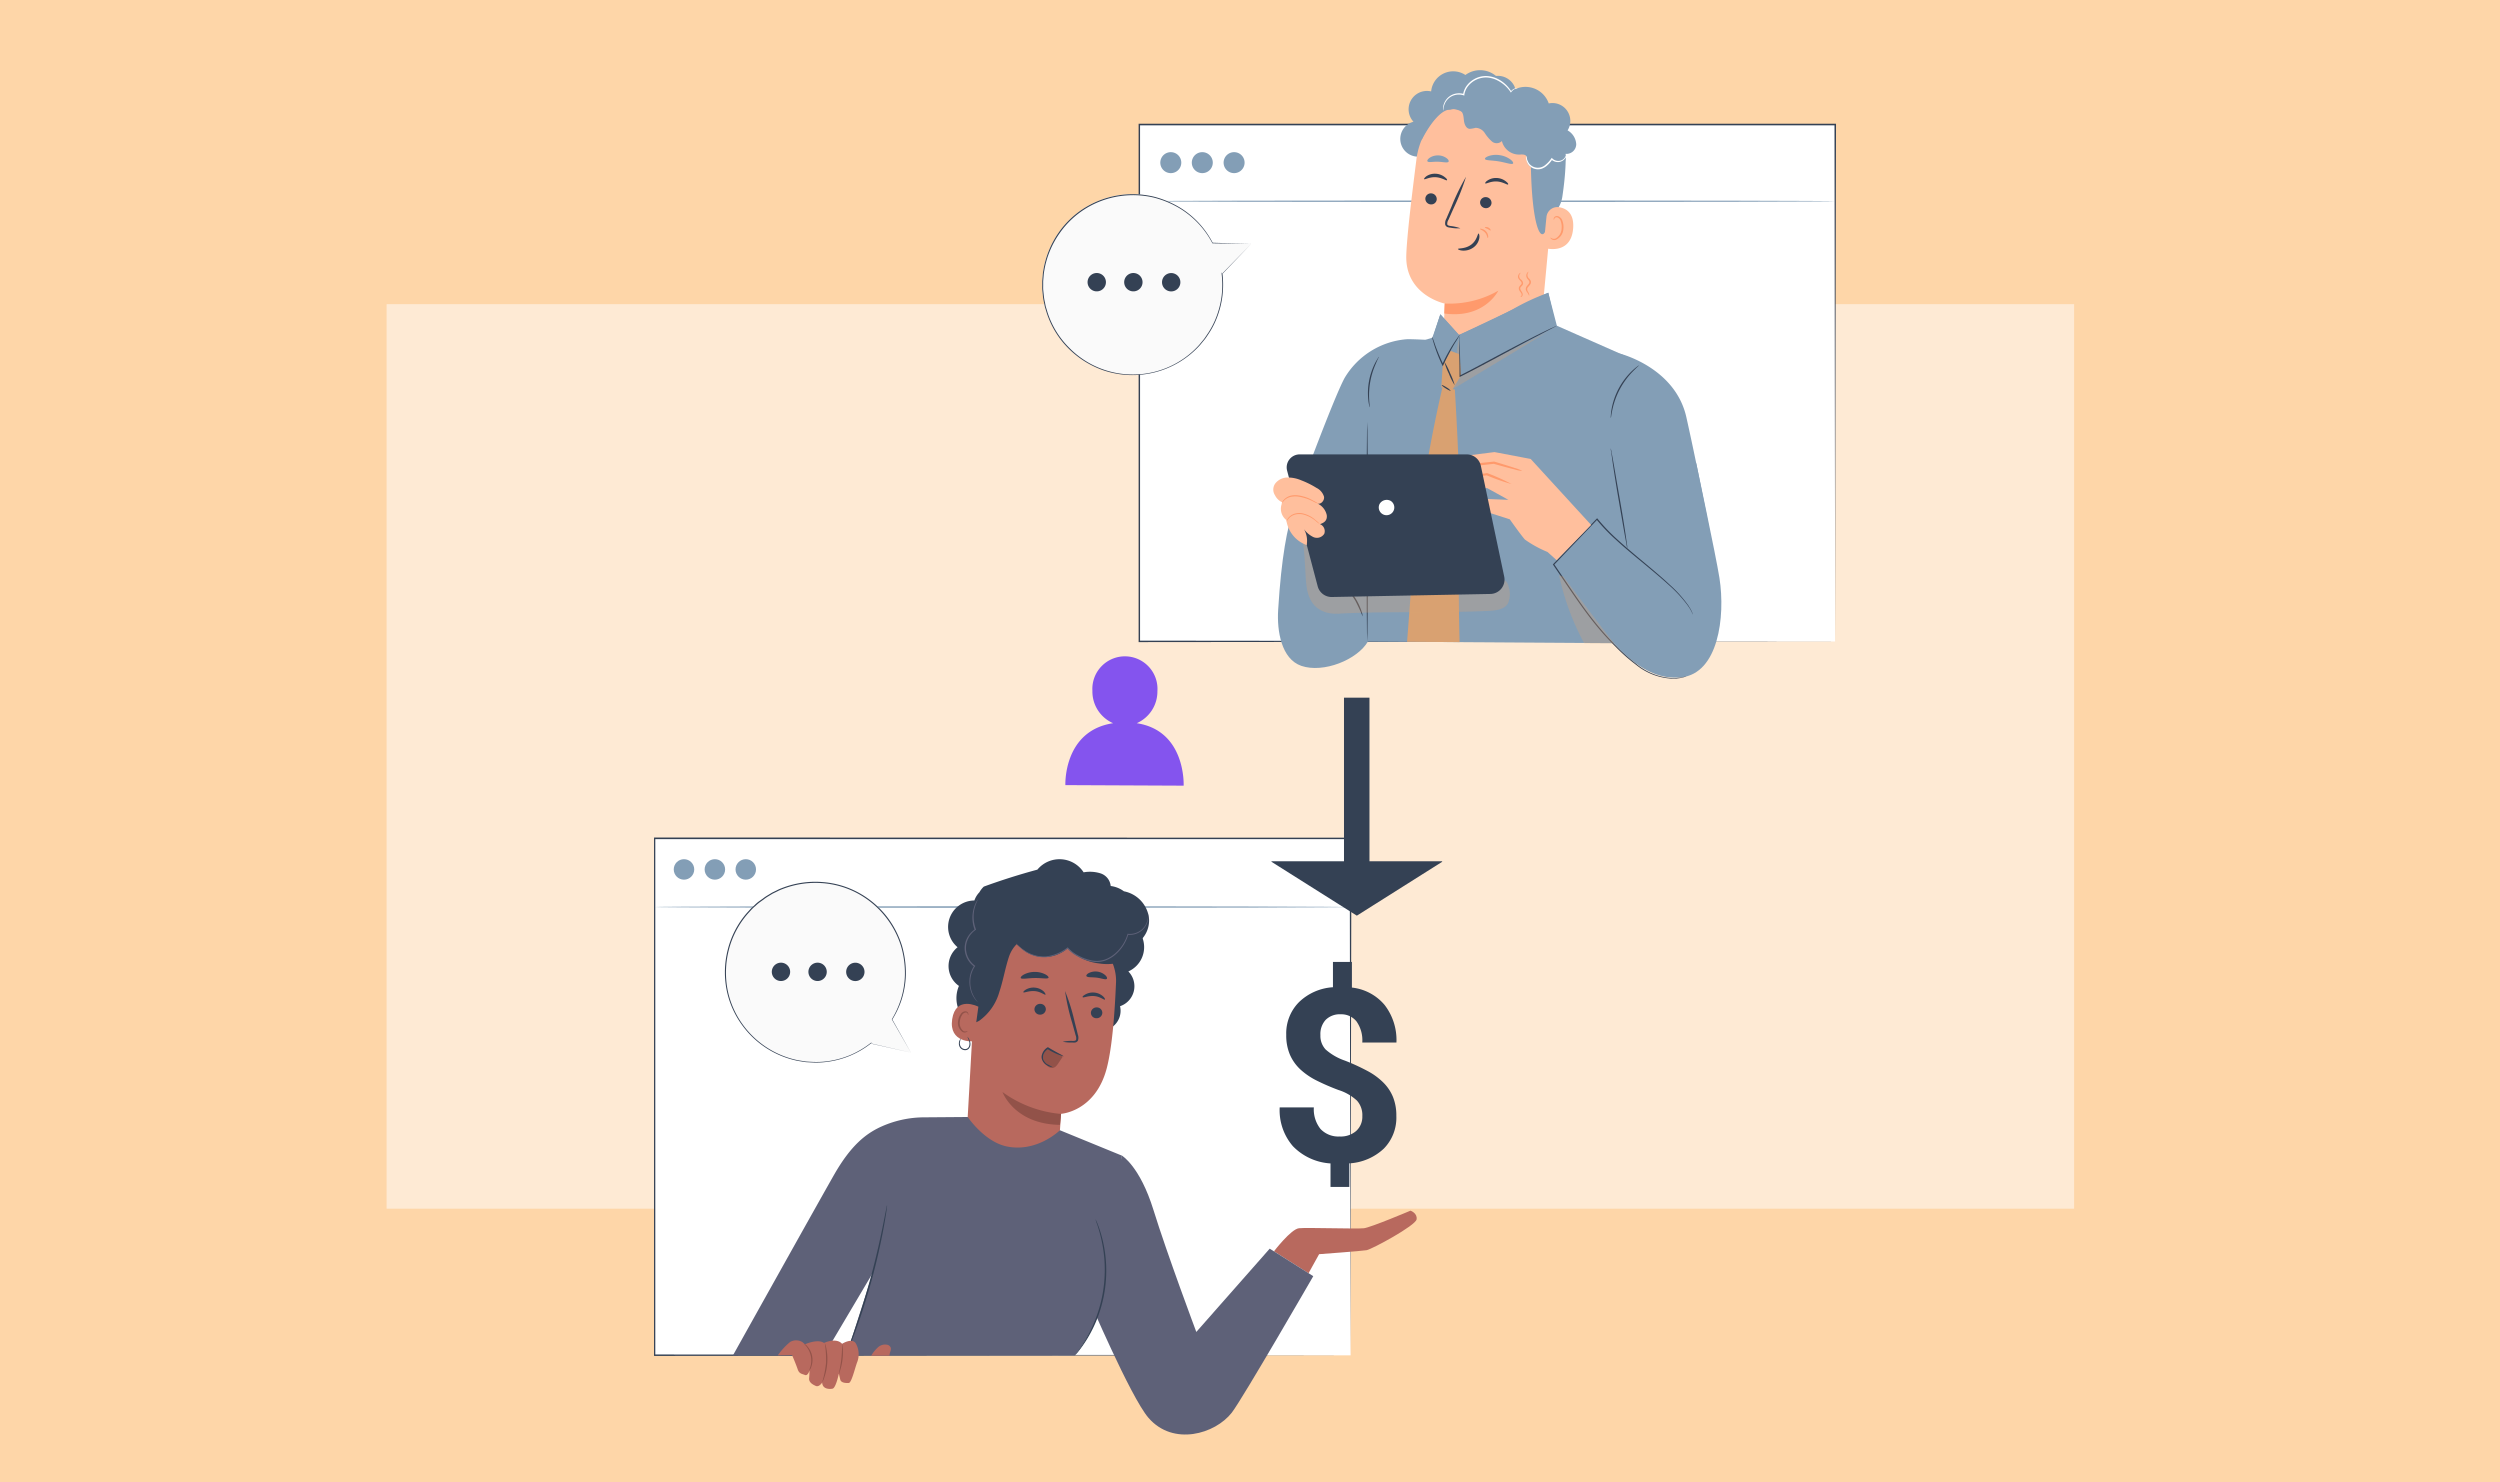 <svg xmlns="http://www.w3.org/2000/svg" width="420" height="249" viewBox="0 0 420 249">
  <g id="Grupo_1111511" data-name="Grupo 1111511" transform="translate(-895.051 -2380)">
    <rect id="Rectángulo_404662" data-name="Rectángulo 404662" width="420" height="249" transform="translate(895.051 2380)" fill="#fed6a8"/>
    <g id="Grupo_68433" data-name="Grupo 68433" transform="translate(-60 317.79)">
      <rect id="Rectángulo_31387" data-name="Rectángulo 31387" width="283.501" height="151.957" transform="translate(1020 2113.312)" fill="#feead4"/>
      <g id="Grupo_68432" data-name="Grupo 68432" transform="translate(1064.927 2074)">
        <g id="Grupo_62466" data-name="Grupo 62466" transform="translate(0)">
          <path id="Trazado_133378" data-name="Trazado 133378" d="M9976.488,2710.271a5.82,5.82,0,0,0,3.47-5.384,5.471,5.471,0,1,0-10.919-.052,5.8,5.8,0,0,0,3.479,5.436c-8.408,1.269-8.021,10.4-8.021,10.4l19.869.093S9984.791,2711.531,9976.488,2710.271Z" transform="translate(-9895.39 -2600.562)" fill="#8454ee"/>
          <g id="Grupo_62445" data-name="Grupo 62445" transform="translate(81.412)">
            <g id="Grupo_62433" data-name="Grupo 62433" transform="translate(0 8.994)">
              <g id="Grupo_62432" data-name="Grupo 62432">
                <rect id="Rectángulo_13834" data-name="Rectángulo 13834" width="116.921" height="86.833" transform="translate(0.077 0.154)" fill="#fff"/>
                <path id="Trazado_133379" data-name="Trazado 133379" d="M10105.468,2611.872c0-.9-.047-34.271-.113-86.833l.113.108H9988.556l.134-.134v86.833l-.122-.123,116.92.123-116.92.124h-.119v-87.09h117.162v.113C10105.468,2577.6,10105.468,2610.967,10105.468,2611.872Z" transform="translate(-9988.448 -2524.88)" fill="#344154"/>
              </g>
              <path id="Trazado_133380" data-name="Trazado 133380" d="M10105.8,2550.1c0,.072-26.122.134-58.332.134s-58.334-.062-58.334-.134,26.113-.134,58.334-.134S10105.8,2550.032,10105.8,2550.1Z" transform="translate(-9988.782 -2537.078)" fill="#839eb6"/>
              <path id="Trazado_133381" data-name="Trazado 133381" d="M9999.064,2535.943a1.762,1.762,0,1,1-1.763-1.762A1.762,1.762,0,0,1,9999.064,2535.943Z" transform="translate(-9991.896 -2529.402)" fill="#839eb6"/>
              <path id="Trazado_133382" data-name="Trazado 133382" d="M10009.365,2535.943a1.762,1.762,0,1,1-1.763-1.762A1.762,1.762,0,0,1,10009.365,2535.943Z" transform="translate(-9996.905 -2529.402)" fill="#839eb6"/>
              <path id="Trazado_133383" data-name="Trazado 133383" d="M10019.765,2535.943a1.762,1.762,0,1,1-1.758-1.762A1.762,1.762,0,0,1,10019.765,2535.943Z" transform="translate(-10001.962 -2529.402)" fill="#839eb6"/>
            </g>
            <g id="Grupo_62436" data-name="Grupo 62436" transform="translate(43.961)">
              <path id="Trazado_133384" data-name="Trazado 133384" d="M10093.167,2510.05a3.084,3.084,0,0,0-3.083-1.707,4.167,4.167,0,0,0-5.138-.159,3.72,3.72,0,0,0-5.755,2.76,3.083,3.083,0,0,0-2.97,5.092,2.985,2.985,0,0,0,.972,5.862l15.265-8.385a3.084,3.084,0,0,0,.71-3.462Z" transform="translate(-10074.007 -2507.375)" fill="#839eb6"/>
              <g id="Grupo_62435" data-name="Grupo 62435" transform="translate(1.006 1.437)">
                <g id="Grupo_62434" data-name="Grupo 62434" transform="translate(0 1.587)">
                  <path id="Trazado_133385" data-name="Trazado 133385" d="M10077.68,2525.985a12.674,12.674,0,0,1,13.2-11l.657.036c7.045.76,10.333,7.193,9.372,14.191l-2.189,23.476-.117,1.141-16.469,2.456.324-6s-6.74-1.392-6.488-8.185C10076.086,2538.81,10076.908,2532.073,10077.68,2525.985Z" transform="translate(-10075.967 -2514.09)" fill="#ffbf9d"/>
                  <path id="Trazado_133386" data-name="Trazado 133386" d="M10088.444,2581.623a16.486,16.486,0,0,0,9.029-2.163s-2.338,4.784-9.085,3.838Z" transform="translate(-10082.005 -2545.446)" fill="#ff9a6c"/>
                  <path id="Trazado_133387" data-name="Trazado 133387" d="M10082.2,2548.476a.967.967,0,0,0,.883,1.028.926.926,0,0,0,1.028-.822.966.966,0,0,0-.884-1.028.934.934,0,0,0-.686.2A.922.922,0,0,0,10082.2,2548.476Z" transform="translate(-10078.995 -2529.979)" fill="#344154"/>
                  <path id="Trazado_133388" data-name="Trazado 133388" d="M10081.791,2542.136c.112.129.878-.375,1.922-.324s1.781.617,1.9.514-.051-.288-.376-.544a2.642,2.642,0,0,0-1.515-.555,2.572,2.572,0,0,0-1.543.416C10081.894,2541.864,10081.74,2542.085,10081.791,2542.136Z" transform="translate(-10078.794 -2526.856)" fill="#344154"/>
                  <path id="Trazado_133389" data-name="Trazado 133389" d="M10100.1,2549.7a.976.976,0,0,0,.889,1.028.93.93,0,0,0,1.027-.822.976.976,0,0,0-.889-1.028.933.933,0,0,0-1.029.822Z" transform="translate(-10087.697 -2530.573)" fill="#344154"/>
                  <path id="Trazado_133390" data-name="Trazado 133390" d="M10101.788,2543.53c.113.128.873-.375,1.916-.324s1.783.617,1.9.514-.052-.288-.375-.545a2.6,2.6,0,0,0-1.512-.55,2.52,2.52,0,0,0-1.541.411C10101.84,2543.247,10101.735,2543.468,10101.788,2543.53Z" transform="translate(-10088.515 -2527.534)" fill="#344154"/>
                  <path id="Trazado_133391" data-name="Trazado 133391" d="M10091.251,2550.877a7.344,7.344,0,0,0-1.68-.391c-.267-.041-.513-.1-.55-.287a1.334,1.334,0,0,1,.217-.781c.281-.632.574-1.295.888-1.989a40.526,40.526,0,0,0,2.056-5.22,38.351,38.351,0,0,0-2.45,5.04l-.858,2a1.591,1.591,0,0,0-.191,1.027.686.686,0,0,0,.423.411,2.072,2.072,0,0,0,.447.082,6.451,6.451,0,0,0,1.7.1Z" transform="translate(-10082.14 -2527.334)" fill="#344154"/>
                  <path id="Trazado_133392" data-name="Trazado 133392" d="M10096.321,2560.78c-.164,0-.227,1.115-1.232,1.87s-2.209.576-2.229.729c0,.072.261.237.771.273a2.8,2.8,0,0,0,1.854-.544,2.438,2.438,0,0,0,.96-1.542C10096.527,2561.068,10096.373,2560.78,10096.321,2560.78Z" transform="translate(-10084.18 -2536.364)" fill="#344154"/>
                  <path id="Trazado_133393" data-name="Trazado 133393" d="M10101.692,2535.746c.089.288,1.137.206,2.355.417s2.187.591,2.361.344c.083-.118-.075-.4-.462-.689a4.02,4.02,0,0,0-1.73-.7,3.965,3.965,0,0,0-1.866.123C10101.9,2535.4,10101.643,2535.613,10101.692,2535.746Z" transform="translate(-10088.471 -2523.857)" fill="#839eb6"/>
                  <path id="Trazado_133394" data-name="Trazado 133394" d="M10082.869,2536.24c.17.242.9.037,1.768.067s1.587.236,1.767,0c.083-.113,0-.36-.327-.6a2.422,2.422,0,0,0-1.418-.463,2.467,2.467,0,0,0-1.435.407C10082.919,2535.88,10082.767,2536.116,10082.869,2536.24Z" transform="translate(-10079.306 -2523.949)" fill="#839eb6"/>
                  <path id="Trazado_133395" data-name="Trazado 133395" d="M10080.9,2522.072s2-4.162,4.11-5.056c2.568-1.074,3.473,1.7,5.871,1.156s4.825-1.577,7.155.375c2.567,2.133,1.236,3.473,1.252,6.494.051,12.249,2.111,15.815,3.031,10.091.1-.627,1.876-1.028,2.271-3.689.515-3.437.85-7.625.2-10.116a9.611,9.611,0,0,0-3.685-5.261c-3.21-2.651-7.788-2.929-10.912-2.77S10080.9,2516.723,10080.9,2522.072Z" transform="translate(-10078.365 -2513.26)" fill="#839eb6"/>
                  <path id="Trazado_133396" data-name="Trazado 133396" d="M10121.353,2553.828a1.844,1.844,0,0,1,2.056-1.68c1.263.185,2.635.976,2.425,3.6-.381,4.625-4.958,3.3-4.954,3.165S10121.147,2555.765,10121.353,2553.828Z" transform="translate(-10097.803 -2532.161)" fill="#ffbf9d"/>
                  <path id="Trazado_133397" data-name="Trazado 133397" d="M10123.1,2558.664a2.1,2.1,0,0,0,.206.139.865.865,0,0,0,.606.062,2,2,0,0,0,1.068-1.721,2.668,2.668,0,0,0-.133-1.172.933.933,0,0,0-.556-.668.4.4,0,0,0-.513.18c-.073.123-.052.221-.077.226s-.093-.087-.042-.278a.52.52,0,0,1,.206-.272.614.614,0,0,1,.456-.082,1.154,1.154,0,0,1,.787.786,2.8,2.8,0,0,1,.174,1.315,2.105,2.105,0,0,1-1.341,1.906.865.865,0,0,1-.73-.185A.374.374,0,0,1,10123.1,2558.664Z" transform="translate(-10098.883 -2533.585)" fill="#ff9a6c"/>
                </g>
                <path id="Trazado_133398" data-name="Trazado 133398" d="M10105.572,2524.423a4.364,4.364,0,0,1-2.009.812,1.521,1.521,0,0,1-1.629-1.146c-.036-.329.062-.7-.138-.961s-.715-.241-1.1-.216a2.968,2.968,0,0,1-2.97-2.276,1.231,1.231,0,0,1-1.676.072,6.775,6.775,0,0,1-1.2-1.413,1.909,1.909,0,0,0-1.54-.879,4.644,4.644,0,0,1-1.028.175c-.606-.087-.868-.817-.936-1.423s-.1-1.321-.6-1.675a2.3,2.3,0,0,0-1.659-.128c-.565.056-1.285-.113-1.4-.668a1.112,1.112,0,0,1,.247-.833,3.006,3.006,0,0,1,3.6-.961,4.081,4.081,0,0,1,7.529-.421,4.135,4.135,0,0,1,6.534,1.84,3,3,0,0,1,3.166,4.527,2.842,2.842,0,0,1,1.452,2.343,1.639,1.639,0,0,1-1.931,1.578,1.661,1.661,0,0,1-2.951,1.511" transform="translate(-10081.663 -2510.171)" fill="#839eb6"/>
              </g>
              <path id="Trazado_133399" data-name="Trazado 133399" d="M10121.923,2534.7a1.113,1.113,0,0,1-.336.878,1.544,1.544,0,0,1-.96.514,1.6,1.6,0,0,1-1.3-.452h.2a4.617,4.617,0,0,1-.982,1.115,2.722,2.722,0,0,1-.873.483,2.051,2.051,0,0,1-2.238-.8,2.543,2.543,0,0,1-.33-.981.863.863,0,0,1,0-.381,1.454,1.454,0,0,1,.118.355,3.09,3.09,0,0,0,.386.9,1.9,1.9,0,0,0,2.783.206,4.822,4.822,0,0,0,.941-1.028l.087-.128.108.113a1.423,1.423,0,0,0,1.1.411,1.393,1.393,0,0,0,.863-.4A2.289,2.289,0,0,0,10121.923,2534.7Z" transform="translate(-10093.976 -2520.66)" fill="#fff"/>
              <path id="Trazado_133400" data-name="Trazado 133400" d="M10100.516,2511.317a2.673,2.673,0,0,0-.334.1,1.573,1.573,0,0,0-.749.576l-.062.087-.062-.093a5.747,5.747,0,0,0-2.154-1.927,4.443,4.443,0,0,0-1.808-.514,3.863,3.863,0,0,0-3.217,1.516,3.12,3.12,0,0,0-.58,1.376v.145l-.14-.046a2.606,2.606,0,0,0-1.935.138,2.574,2.574,0,0,0-1.115,1.079,3.392,3.392,0,0,0-.355,1.361.894.894,0,0,1-.04-.38,2.679,2.679,0,0,1,.261-1.028,2.651,2.651,0,0,1,1.152-1.2,2.8,2.8,0,0,1,2.111-.185l-.159.1a3.355,3.355,0,0,1,.613-1.5,4.05,4.05,0,0,1,1.307-1.131,3.953,3.953,0,0,1,2.139-.488,4.7,4.7,0,0,1,1.9.545,5.662,5.662,0,0,1,2.167,2.055h-.118a1.55,1.55,0,0,1,.842-.565A.655.655,0,0,1,10100.516,2511.317Z" transform="translate(-10080.789 -2508.314)" fill="#fff"/>
              <path id="Trazado_133401" data-name="Trazado 133401" d="M10101.379,2560.769c-.075,0-.082-.514-.456-.915s-.843-.513-.833-.6.133-.062.339,0a1.3,1.3,0,0,1,.7.437,1.384,1.384,0,0,1,.325.755C10101.483,2560.64,10101.431,2560.774,10101.379,2560.769Z" transform="translate(-10086.689 -2532.574)" fill="#ff9a6c"/>
              <path id="Trazado_133402" data-name="Trazado 133402" d="M10102.6,2559.24c-.065.036-.226-.134-.467-.257s-.467-.165-.478-.241.281-.164.6,0S10102.708,2559.209,10102.6,2559.24Z" transform="translate(-10087.452 -2532.304)" fill="#ff9a6c"/>
              <path id="Trazado_133403" data-name="Trazado 133403" d="M10112.907,2577.666c0-.026.072-.036.128-.118a.4.4,0,0,0,.036-.411c-.065-.18-.272-.344-.4-.653a.608.608,0,0,1,.031-.514,4.009,4.009,0,0,1,.318-.38c.38-.447-.658-.812-.514-1.4a.731.731,0,0,1,.271-.483c.113-.077.187-.082.191-.067a.771.771,0,0,0-.273.565.726.726,0,0,0,.319.565,1.077,1.077,0,0,1,.292.4.559.559,0,0,1-.087.576c-.118.154-.247.251-.308.354a.376.376,0,0,0,0,.324c.077.231.277.432.344.673a.513.513,0,0,1-.133.545A.216.216,0,0,1,10112.907,2577.666Z" transform="translate(-10092.72 -2539.591)" fill="#ff9a6c"/>
              <path id="Trazado_133404" data-name="Trazado 133404" d="M10115.581,2577.339a.412.412,0,0,0-.05-.17,1.752,1.752,0,0,0-.241-.4,1.913,1.913,0,0,1-.187-.308.656.656,0,0,1-.045-.458c.093-.329.376-.514.515-.76s.035-.437-.156-.647a1.592,1.592,0,0,1-.235-.354.781.781,0,0,1-.057-.38c.062-.483.4-.611.392-.576a.935.935,0,0,0-.2.586.8.8,0,0,0,.287.56,1.157,1.157,0,0,1,.272.4.642.642,0,0,1-.077.555c-.19.3-.441.478-.513.688a.762.762,0,0,0,.153.6,1.261,1.261,0,0,1,.186.483A.264.264,0,0,1,10115.581,2577.339Z" transform="translate(-10093.956 -2539.417)" fill="#ff9a6c"/>
            </g>
            <g id="Grupo_62441" data-name="Grupo 62441" transform="translate(23.406 37.387)">
              <path id="Trazado_133405" data-name="Trazado 133405" d="M10131.529,2645.286l6.166,5.94-1.987-11.36,12.511-3.957s3.318,15.589,3.9,19.278c1.027,6.618-.235,16.02-6.4,16.683-6.68.714-11.709-5.862-14.9-10.178-2.461-3.32-6.437-9.125-6.437-9.125l7.192-7.281" transform="translate(-10077.943 -2607.255)" fill="#839eb6"/>
              <path id="Trazado_133406" data-name="Trazado 133406" d="M10039.962,2634.5c-2.01,6.32-4.814,7.275-5.926,25.382-.216,3.53.545,8.22,3.895,9.377,3.722,1.269,9.418-1.028,11.2-4.111v-12.47Z" transform="translate(-10034.002 -2606.57)" fill="#839eb6"/>
              <path id="Trazado_133407" data-name="Trazado 133407" d="M10058.923,2681.221a28.128,28.128,0,0,0-1.233-2.661,27.415,27.415,0,0,0-1.7-2.389,2.658,2.658,0,0,1,.649.585,9.844,9.844,0,0,1,2.1,3.6A2.785,2.785,0,0,1,10058.923,2681.221Z" transform="translate(-10044.693 -2626.83)" fill="#344154"/>
              <path id="Trazado_133408" data-name="Trazado 133408" d="M10039.7,2622.746c.108-.375,6.285-17.182,8.252-20.86a13.36,13.36,0,0,1,10.384-6.536c3.072-.19,35.967,2.436,35.967,2.436s9.218,2.312,11.083,10.656c2.337,10.456,4.218,20.768,4.218,20.768l-16.492,3.56-1.937-4.886-30.994,6.916-7.562-11.191Z" transform="translate(-10036.773 -2587.53)" fill="#839eb6"/>
              <g id="Grupo_62438" data-name="Grupo 62438" transform="translate(15.001)">
                <path id="Trazado_133409" data-name="Trazado 133409" d="M10478.9,2804.011l-12.844-5.667-1.438-5.544-15,7.1-3.134-3.473-1.336,3.915-3.289,1.074-6.474,12.758-1.182,29.554.1,7.677,44.342.293-.36-12.568Z" transform="translate(-10434.199 -2792.8)" fill="#839eb6"/>
                <path id="Trazado_133410" data-name="Trazado 133410" d="M10108.2,2580.15a37.5,37.5,0,0,0-5.987,2.785c-4.219,2.25-9.017,4.306-9.017,4.306l.363,6.777,15.97-8.015" transform="translate(-10077.786 -2580.145)" fill="#839eb6"/>
                <path id="Trazado_133411" data-name="Trazado 133411" d="M10456.835,2799.85l3.134,3.473-1.694,7.26-2.775-6.561" transform="translate(-10444.556 -2796.227)" fill="#839eb6"/>
                <g id="Grupo_62437" data-name="Grupo 62437" transform="translate(14.335 6.556)" opacity="0.3">
                  <path id="Trazado_133412" data-name="Trazado 133412" d="M10092.126,2594.189c-.138.1-1.026,8.38-1.026,8.38l16-9.67-14.573,7.316Z" transform="translate(-10091.1 -2592.9)" fill="#d9a171"/>
                </g>
              </g>
              <path id="Trazado_133413" data-name="Trazado 133413" d="M10085.052,2653.9s-.329-12.275-.036-19.966c.241-6.331-.761-22.479-.761-22.479l-2.086-.339a235.814,235.814,0,0,0-5.348,34.939l-.592,7.789" transform="translate(-10054.534 -2595.202)" fill="#d9a171"/>
              <path id="Trazado_133414" data-name="Trazado 133414" d="M10142.8,2631a3.992,3.992,0,0,1,.149.657c.088.462.2,1.064.328,1.793.267,1.542.622,3.638,1.028,5.935s.75,4.424.977,5.945c.113.766.2,1.382.257,1.809a4.026,4.026,0,0,1,.061.668,3.922,3.922,0,0,1-.148-.653c-.081-.462-.194-1.069-.329-1.8-.271-1.542-.631-3.633-1.028-5.93s-.728-4.423-.956-5.949c-.1-.735-.188-1.341-.25-1.809A3.75,3.75,0,0,1,10142.8,2631Z" transform="translate(-10086.899 -2604.868)" fill="#344154"/>
              <path id="Trazado_133415" data-name="Trazado 133415" d="M10147.583,2603.869c0,.031-.431.386-1.078,1.054a13.047,13.047,0,0,0-3.392,6.315c-.2.9-.245,1.484-.287,1.479a1.343,1.343,0,0,1,0-.405,7.986,7.986,0,0,1,.133-1.11,11.785,11.785,0,0,1,3.432-6.386,9.621,9.621,0,0,1,.849-.725,1.6,1.6,0,0,1,.344-.221Z" transform="translate(-10086.904 -2591.677)" fill="#344154"/>
              <path id="Trazado_133416" data-name="Trazado 133416" d="M10461.43,2812.385l-1.438-.555-1.335,2.323-.257,3.817,1.9.309,1.44-2.358Z" transform="translate(-10430.965 -2802.052)" fill="#d9a171"/>
              <path id="Trazado_133417" data-name="Trazado 133417" d="M10063.092,2622.36c.062,0,.107,8.262.107,18.45s-.046,18.456-.107,18.456-.113-8.262-.113-18.456S10063.04,2622.36,10063.092,2622.36Z" transform="translate(-10048.091 -2600.667)" fill="#344154"/>
              <path id="Trazado_133418" data-name="Trazado 133418" d="M10089.06,2593.84q-.371.708-.812,1.377c-.514.848-1.177,2.055-1.819,3.406l-.147.324-.1.216-.1-.211a26.139,26.139,0,0,1-1.336-3.386c-.137-.442-.24-.8-.3-1.028a1.828,1.828,0,0,1-.07-.39,14.192,14.192,0,0,1,.513,1.392,35.715,35.715,0,0,0,1.394,3.334h-.207c.05-.1.1-.216.154-.329a27.99,27.99,0,0,1,1.886-3.391c.273-.416.514-.745.668-.966A1.762,1.762,0,0,1,10089.06,2593.84Z" transform="translate(-10058.49 -2586.801)" fill="#344154"/>
              <path id="Trazado_133419" data-name="Trazado 133419" d="M10109.675,2590.93a1.567,1.567,0,0,1-.215.134l-.648.339-2.383,1.238c-2.015,1.028-4.773,2.533-7.826,4.167-1.859.992-3.6,1.912-5.137,2.677l-.139.072v-.159c0-1.988-.037-3.663-.048-4.871v-1.377a2.713,2.713,0,0,1,0-.488,2.557,2.557,0,0,1,.042.488c0,.344.025.8.053,1.372.029,1.213.07,2.887.128,4.871l-.146-.082c1.542-.781,3.279-1.706,5.139-2.7,3.053-1.634,5.821-3.083,7.857-4.11,1.026-.514,1.838-.9,2.413-1.171l.669-.3A1.451,1.451,0,0,1,10109.675,2590.93Z" transform="translate(-10062.818 -2585.386)" fill="#344154"/>
              <path id="Trazado_133420" data-name="Trazado 133420" d="M10065.265,2601.1c.034,0-.218.442-.514,1.167a12.961,12.961,0,0,0-1.109,6.022c.045.791.128,1.279.092,1.29a1.028,1.028,0,0,1-.1-.339,6.708,6.708,0,0,1-.147-.936,11.173,11.173,0,0,1,1.118-6.1,7.758,7.758,0,0,1,.475-.822A.683.683,0,0,1,10065.265,2601.1Z" transform="translate(-10048.312 -2590.33)" fill="#344154"/>
              <path id="Trazado_133421" data-name="Trazado 133421" d="M10089.077,2611.291c-.031.051-.395-.119-.812-.381s-.724-.514-.687-.57.4.123.806.386A2.371,2.371,0,0,1,10089.077,2611.291Z" transform="translate(-10060.05 -2594.818)" fill="#344154"/>
              <path id="Trazado_133422" data-name="Trazado 133422" d="M10090.151,2606.646a10.716,10.716,0,0,1-.972-1.932,10.93,10.93,0,0,1-.77-2.024,10.623,10.623,0,0,1,.972,1.932A11,11,0,0,1,10090.151,2606.646Z" transform="translate(-10060.456 -2591.104)" fill="#344154"/>
              <g id="Grupo_62439" data-name="Grupo 62439" transform="translate(3.702 40.061)" opacity="0.3">
                <path id="Trazado_133423" data-name="Trazado 133423" d="M10076.246,2667.389a1.479,1.479,0,0,0-.514-.935c-.514-.344-1.2.113-1.742.437a8.708,8.708,0,0,1-4.86.745,122.938,122.938,0,0,1-14.977-1.418,23.013,23.013,0,0,1-7.035-2.1,9.425,9.425,0,0,1-4.753-5.385l-1.156-.627c.9,1.911.807,7.337,1.127,9.428s1.248,3.6,3.262,4.229a7.058,7.058,0,0,0,2.527.18c8.252-.411,16.58-.036,24.832-.447,1.177-.057,2.545-.216,3.176-1.213A3.955,3.955,0,0,0,10076.246,2667.389Z" transform="translate(-10041.209 -2658.11)" fill="#d9a171"/>
              </g>
              <path id="Trazado_133424" data-name="Trazado 133424" d="M10147.432,2670.05a.754.754,0,0,1-.056-.1l-.15-.293c-.066-.134-.147-.288-.241-.478l-.406-.606a21.991,21.991,0,0,0-3.2-3.478c-1.5-1.372-3.387-2.919-5.519-4.681-1.059-.889-2.183-1.824-3.312-2.867a30.6,30.6,0,0,1-3.325-3.458h.159l-6.428,6.726-.857.894v-.138c2.431,3.551,4.624,6.988,6.962,9.87a47.486,47.486,0,0,0,3.494,3.91,29.607,29.607,0,0,0,3.4,3.026,10.325,10.325,0,0,0,6,2.359h.546l.478-.052.411-.041.332-.077.454-.1a.705.705,0,0,1,.157,0l-.148.046-.451.118-.334.087-.412.056-.483.062h-.511a10.343,10.343,0,0,1-6.1-2.317,29.049,29.049,0,0,1-3.436-3.026,46.7,46.7,0,0,1-3.526-3.905c-2.337-2.888-4.557-6.325-6.982-9.87l-.052-.077.063-.067.858-.894c2.249-2.353,4.425-4.624,6.432-6.716l.082-.087.078.093a31.664,31.664,0,0,0,3.294,3.447c1.124,1.028,2.244,1.978,3.3,2.872,2.121,1.773,4.007,3.329,5.485,4.722a21.191,21.191,0,0,1,3.178,3.535c.143.236.275.442.39.622l.226.488.133.3a.744.744,0,0,1,.019.092Z" transform="translate(-10077.71 -2615.992)" fill="#344154"/>
              <g id="Grupo_62440" data-name="Grupo 62440" transform="translate(47.232 47.444)" opacity="0.3">
                <path id="Trazado_133425" data-name="Trazado 133425" d="M10126.634,2672.7l-.705-.216a42.206,42.206,0,0,0,4.229,11.453h5.014C10133.261,2681.553,10126.634,2672.7,10126.634,2672.7Z" transform="translate(-10125.929 -2672.479)" fill="#d9a171"/>
              </g>
            </g>
            <g id="Grupo_62444" data-name="Grupo 62444" transform="translate(22.625 64.161)">
              <g id="Grupo_62442" data-name="Grupo 62442" transform="translate(27.688)">
                <path id="Trazado_133426" data-name="Trazado 133426" d="M10112.076,2644.488l-10.148-11.083-6.088-1.156-6.9.873a1.488,1.488,0,0,0,.875,1.68l-2.569.144a1.453,1.453,0,0,0,.95,1.9l-1.824.319a2.621,2.621,0,0,0,2.841,1.5,39.635,39.635,0,0,1,5.4-.364l3.569,1.973-5.317-.221-3.863.729s-.515.987.364,1.223a24.665,24.665,0,0,0,4.229,0l4.819,1.541s1.885,2.672,2.542,3.4a18.893,18.893,0,0,0,3.788,2.081l1.541,1.382Z" transform="translate(-10086.37 -2632.25)" fill="#ffbf9d"/>
                <path id="Trazado_133427" data-name="Trazado 133427" d="M10088.1,2636.459a10.4,10.4,0,0,0,1.983-.072c1.224-.1,2.9-.257,4.758-.458l1.776-.2h-.069c1.376.39,2.567.714,3.438.925a5.7,5.7,0,0,0,1.38.278,6.457,6.457,0,0,0-1.313-.514c-.842-.278-2.025-.647-3.4-1.058h-.077l-1.782.185c-1.85.2-3.529.4-4.742.57A9.7,9.7,0,0,0,10088.1,2636.459Z" transform="translate(-10087.212 -2633.762)" fill="#ff9a6c"/>
                <path id="Trazado_133428" data-name="Trazado 133428" d="M10087.3,2640.434a7.815,7.815,0,0,0,1.795-.124c1.1-.123,2.625-.323,4.3-.57l1.664-.252h-.1a34.536,34.536,0,0,0,4.2,1.48,33.748,33.748,0,0,0-4.059-1.829h-.1l-1.664.237c-1.676.246-3.191.514-4.281.688A8.379,8.379,0,0,0,10087.3,2640.434Z" transform="translate(-10086.821 -2635.599)" fill="#ff9a6c"/>
              </g>
              <g id="Grupo_62443" data-name="Grupo 62443" transform="translate(0 0.385)">
                <path id="Trazado_133429" data-name="Trazado 133429" d="M10036.932,2635.728l5.139,19.432a2.418,2.418,0,0,0,2.383,1.8l26.636-.513a2.416,2.416,0,0,0,2.317-2.913l-3.926-18.615a2.419,2.419,0,0,0-2.363-1.917h-28.084a2.178,2.178,0,0,0-2.1,2.729Z" transform="translate(-10034.612 -2632.999)" fill="#344154"/>
                <path id="Trazado_133430" data-name="Trazado 133430" d="M10068.989,2648.052a1.305,1.305,0,1,1-1.88.514A1.392,1.392,0,0,1,10068.989,2648.052Z" transform="translate(-10049.253 -2640.232)" fill="#fff"/>
                <path id="Trazado_133431" data-name="Trazado 133431" d="M10032.853,2643.658a1.739,1.739,0,0,1,0-2.143,2.646,2.646,0,0,1,2.054-.955,5.7,5.7,0,0,1,2.256.467,14.678,14.678,0,0,1,2.57,1.274,2.421,2.421,0,0,1,1.273,1.49c.112.668-.607,1.429-1.2,1.094a2.819,2.819,0,0,1,1.655,1.968c.123.838-.329,1.295-1.142,1.542a1.268,1.268,0,0,1,.729,1.618,1.46,1.46,0,0,1-1.823.561,4.218,4.218,0,0,1-1.588-1.336,3.923,3.923,0,0,1,.453,2.672,5.217,5.217,0,0,1-3.418-4.2,2.411,2.411,0,0,1-.658-2.97,2.5,2.5,0,0,1-1.489-2.091" transform="translate(-10032.483 -2636.676)" fill="#ffbf9d"/>
                <path id="Trazado_133432" data-name="Trazado 133432" d="M10042.413,2654.046a6.02,6.02,0,0,1-.776-.6,5.254,5.254,0,0,0-2.054-1.028,2.848,2.848,0,0,0-1.248,0,2.423,2.423,0,0,0-.916.457,3.011,3.011,0,0,0-.591.75.518.518,0,0,1,.072-.262,1.717,1.717,0,0,1,.431-.591,2.275,2.275,0,0,1,.957-.514,2.788,2.788,0,0,1,1.336,0,4.791,4.791,0,0,1,2.1,1.13A3.747,3.747,0,0,1,10042.413,2654.046Z" transform="translate(-10034.596 -2642.326)" fill="#ff9a6c"/>
                <path id="Trazado_133433" data-name="Trazado 133433" d="M10041.442,2647.784a4.236,4.236,0,0,1-.947-.4,10.053,10.053,0,0,0-1.026-.441,8.622,8.622,0,0,0-1.294-.334,3.8,3.8,0,0,0-1.315,0,2.365,2.365,0,0,0-.971.427,2.417,2.417,0,0,0-.639.76.525.525,0,0,1,.077-.272,1.678,1.678,0,0,1,.473-.6,2.388,2.388,0,0,1,1.028-.513,3.679,3.679,0,0,1,1.385,0,7.654,7.654,0,0,1,1.322.359,8.005,8.005,0,0,1,1.03.513A7.168,7.168,0,0,1,10041.442,2647.784Z" transform="translate(-10033.828 -2639.492)" fill="#ff9a6c"/>
              </g>
            </g>
          </g>
          <g id="Grupo_62448" data-name="Grupo 62448" transform="translate(65.215 20.836)">
            <g id="Grupo_62446" data-name="Grupo 62446">
              <path id="Trazado_133434" data-name="Trazado 133434" d="M9992.061,2556.248l-6.5-.149a15.167,15.167,0,1,0,1.6,5.19h0Z" transform="translate(-9956.93 -2547.928)" fill="#fafafa"/>
              <path id="Trazado_133435" data-name="Trazado 133435" d="M9992.056,2556.248l-4.859,5.081-.051.052-.027-.067h.093a15.911,15.911,0,0,1,0,3.633,15.3,15.3,0,0,1-1.115,4.172,13.555,13.555,0,0,1-1.126,2.117c-.23.344-.451.7-.7,1.028l-.822,1a15.27,15.27,0,0,1-16.395,4.2,15.487,15.487,0,0,1-5.688-3.6,15,15,0,0,1-3.678-5.975l-.268-.879c-.088-.293-.129-.6-.2-.894s-.121-.593-.161-.894l-.091-.9a5.889,5.889,0,0,1-.041-.9v-.9l.077-.889a7.25,7.25,0,0,1,.107-.884,15.468,15.468,0,0,1,2.569-6.361,14.965,14.965,0,0,1,4.779-4.4,15.333,15.333,0,0,1,11.272-1.634,16.382,16.382,0,0,1,4.561,1.963,15.086,15.086,0,0,1,3.271,2.815,15.292,15.292,0,0,1,2.014,2.975l-.036-.026,6.5.2-6.5-.1h-.031v-.025a15.368,15.368,0,0,0-2.019-2.944,15.129,15.129,0,0,0-3.258-2.779,16.335,16.335,0,0,0-4.527-1.927,15.2,15.2,0,0,0-11.154,1.639,14.781,14.781,0,0,0-4.712,4.357,15.191,15.191,0,0,0-2.568,6.284,6.833,6.833,0,0,0-.108.868l-.076.878v.889a5.516,5.516,0,0,0,.041.889l.092.894a8.744,8.744,0,0,0,.16.884c.066.292.1.59.194.879l.262.873a14.749,14.749,0,0,0,3.635,5.9,14.97,14.97,0,0,0,21.841-.514l.814-.987c.249-.339.469-.693.7-1.028a14.007,14.007,0,0,0,1.125-2.1,15.36,15.36,0,0,0,1.121-4.137,15.705,15.705,0,0,0,0-3.6l-.042-.355.128.329h-.076Z" transform="translate(-9956.925 -2547.928)" fill="#344154"/>
            </g>
            <g id="Grupo_62447" data-name="Grupo 62447" transform="translate(7.622 13.242)">
              <path id="Trazado_133436" data-name="Trazado 133436" d="M9974.843,2575.241a1.542,1.542,0,1,1-1.543-1.542A1.541,1.541,0,0,1,9974.843,2575.241Z" transform="translate(-9971.76 -2573.7)" fill="#344154"/>
              <path id="Trazado_133437" data-name="Trazado 133437" d="M9986.813,2575.241a1.542,1.542,0,1,1-1.541-1.542A1.541,1.541,0,0,1,9986.813,2575.241Z" transform="translate(-9977.579 -2573.7)" fill="#344154"/>
              <path id="Trazado_133438" data-name="Trazado 133438" d="M9998.98,2574.483a1.542,1.542,0,1,1-2.1-.565A1.543,1.543,0,0,1,9998.98,2574.483Z" transform="translate(-9983.597 -2573.708)" fill="#344154"/>
            </g>
          </g>
          <g id="Grupo_62462" data-name="Grupo 62462" transform="translate(0 105.419)">
            <g id="Grupo_62450" data-name="Grupo 62450" transform="translate(0 23.496)">
              <g id="Grupo_62449" data-name="Grupo 62449">
                <rect id="Rectángulo_13835" data-name="Rectángulo 13835" width="116.921" height="86.833" transform="translate(0.103 0.159)" fill="#fff"/>
                <path id="Trazado_133439" data-name="Trazado 133439" d="M9946.992,2845.272c0-.9-.046-34.271-.108-86.833l.108.108H9830.081l.134-.134v86.833l-.124-.118,116.921.118-116.921.124H9830v-87.09h.144l116.91.026h.108v.108C9947.043,2811,9946.992,2844.368,9946.992,2845.272Z" transform="translate(-9830 -2758.28)" fill="#344154"/>
              </g>
              <path id="Trazado_133440" data-name="Trazado 133440" d="M9947.047,2780.874c0,.077-26.18.139-58.467.139s-58.471-.062-58.471-.139,26.174-.134,58.471-.134S9947.047,2780.822,9947.047,2780.874Z" transform="translate(-9830.054 -2769.2)" fill="#839eb6"/>
              <circle id="Elipse_4620" data-name="Elipse 4620" cx="1.721" cy="1.721" r="1.721" transform="translate(3.314 3.638)" fill="#839eb6"/>
              <circle id="Elipse_4621" data-name="Elipse 4621" cx="1.721" cy="1.721" r="1.721" transform="translate(8.503 3.638)" fill="#839eb6"/>
              <circle id="Elipse_4622" data-name="Elipse 4622" cx="1.721" cy="1.721" r="1.721" transform="translate(13.693 3.638)" fill="#839eb6"/>
            </g>
            <g id="Grupo_62461" data-name="Grupo 62461" transform="translate(13.246)">
              <path id="Trazado_133441" data-name="Trazado 133441" d="M10032.7,2887.113s2.855-3.735,4.2-3.879,9.736.144,10.918,0,7.82-2.954,7.82-2.954,1.177.4,1.028,1.454-7.527,5.04-8.412,5.189-7.969.668-7.969.668l-1.776,3.206Z" transform="translate(-9941.797 -2794.099)" fill="#b8695e"/>
              <g id="Grupo_62456" data-name="Grupo 62456" transform="translate(36.158 27.14)">
                <path id="Trazado_133442" data-name="Trazado 133442" d="M9978.627,2793.075a4.469,4.469,0,0,0,.71-7.759l-5.18-1.736q-1.118,10.03-2.378,20.038a7.569,7.569,0,0,0,3.976-1.1,3.353,3.353,0,0,0,1.47-3.6,3.539,3.539,0,0,0,1.4-5.831Z" transform="translate(-9948.336 -2774.225)" fill="#344154"/>
                <g id="Grupo_62454" data-name="Grupo 62454" transform="translate(3.109 11.292)">
                  <g id="Grupo_62453" data-name="Grupo 62453">
                    <path id="Trazado_133443" data-name="Trazado 133443" d="M9933.99,2790.988l.194-2.379,14.546-1.259c4.445,0,8.733,4.876,8.581,9.32-.2,4.938-.622,10.959-1.577,14.561-1.923,7.24-7.656,7.6-7.656,7.6l-.514,7.3c-.385,4.254-4.059,4.825-8.309,4.445h0a7.744,7.744,0,0,1-7.039-8.144Z" transform="translate(-9932.205 -2787.35)" fill="#b8695e"/>
                    <g id="Grupo_62451" data-name="Grupo 62451" transform="translate(19.487 11.094)">
                      <path id="Trazado_133444" data-name="Trazado 133444" d="M9974.766,2814.777a.951.951,0,0,1-1.028.863.909.909,0,0,1-.888-.951.949.949,0,0,1,1.027-.863.909.909,0,0,1,.889.95Z" transform="translate(-9971.453 -2811.314)" fill="#344154"/>
                      <path id="Trazado_133445" data-name="Trazado 133445" d="M9973.875,2810.138c-.129.108-.79-.514-1.808-.591s-1.814.329-1.911.2.1-.272.442-.478a2.633,2.633,0,0,1,1.541-.308,2.573,2.573,0,0,1,1.424.627C9973.855,2809.855,9973.937,2810.086,9973.875,2810.138Z" transform="translate(-9970.131 -2808.942)" fill="#344154"/>
                    </g>
                    <g id="Grupo_62452" data-name="Grupo 62452" transform="translate(9.529 10.265)">
                      <path id="Trazado_133446" data-name="Trazado 133446" d="M9956.3,2813.616a.947.947,0,0,1-1.026.858.907.907,0,0,1-.886-.951.945.945,0,0,1,1.026-.858.91.91,0,0,1,.886.95Z" transform="translate(-9952.518 -2809.921)" fill="#344154"/>
                      <path id="Trazado_133447" data-name="Trazado 133447" d="M9954.477,2808.521c-.129.113-.791-.513-1.809-.591s-1.809.334-1.906.2c-.052-.062.093-.268.441-.473a2.567,2.567,0,0,1,1.542-.308,2.482,2.482,0,0,1,1.423.626C9954.431,2808.239,9954.512,2808.475,9954.477,2808.521Z" transform="translate(-9950.752 -2807.328)" fill="#344154"/>
                    </g>
                    <path id="Trazado_133448" data-name="Trazado 133448" d="M9963.629,2816.993a6.635,6.635,0,0,1,1.679-.134c.264,0,.514-.025.571-.2a1.312,1.312,0,0,0-.092-.787l-.565-2.055a34.529,34.529,0,0,1-1.2-5.344,33.822,33.822,0,0,1,1.625,5.236c.185.719.364,1.4.513,2.055a1.547,1.547,0,0,1,.031,1.028.668.668,0,0,1-.469.334,1.686,1.686,0,0,1-.446,0A6.662,6.662,0,0,1,9963.629,2816.993Z" transform="translate(-9947.483 -2797.623)" fill="#344154"/>
                    <path id="Trazado_133449" data-name="Trazado 133449" d="M9953.778,2845.178a19.64,19.64,0,0,1-9.841-3.679s1.966,5.406,9.65,5.513Z" transform="translate(-9937.909 -2813.677)" fill="#925249"/>
                  </g>
                  <path id="Trazado_133450" data-name="Trazado 133450" d="M9954.569,2803.2c-.128.262-1.13.031-2.333.052s-2.2.247-2.337,0c-.057-.124.134-.37.551-.6a3.954,3.954,0,0,1,1.776-.427,3.89,3.89,0,0,1,1.784.4C9954.411,2802.831,9954.606,2803.072,9954.569,2803.2Z" transform="translate(-9940.803 -2794.584)" fill="#344154"/>
                  <path id="Trazado_133451" data-name="Trazado 133451" d="M9974.792,2803.317c-.2.215-.879-.1-1.716-.2s-1.572,0-1.713-.262c-.06-.123.077-.344.412-.514a2.493,2.493,0,0,1,2.76.37C9974.808,2802.967,9974.885,2803.213,9974.792,2803.317Z" transform="translate(-9951.234 -2794.515)" fill="#344154"/>
                </g>
                <path id="Trazado_133452" data-name="Trazado 133452" d="M9957.622,2779.66a4.623,4.623,0,0,0,2.265-4.537,5.248,5.248,0,0,0-3.17-4.054,5.371,5.371,0,0,0-1.026-.309,4.74,4.74,0,0,0-2.221-.889,2.483,2.483,0,0,0-1.706-2.122,5.955,5.955,0,0,0-2.842-.175,4.824,4.824,0,0,0-7.769-.452,110.057,110.057,0,0,0-9,2.851,3.889,3.889,0,0,0-.735.946,3.734,3.734,0,0,0-.848,1.387,4.444,4.444,0,0,0-2.825,7.851,4.06,4.06,0,0,0,.231,6.5,5.21,5.21,0,0,0,0,4.111,2.53,2.53,0,0,0,1.176,1.336.959.959,0,0,0,.084.288c.369.735,1.483.544,2.172.1a8.927,8.927,0,0,0,3.355-4.824c.637-1.891.958-3.884,1.572-5.78l.046-.134a5.443,5.443,0,0,1,1.28-2.1,13.446,13.446,0,0,0,1.649,1.311,5.893,5.893,0,0,0,6.951-.653,8.663,8.663,0,0,0,5.267,2.569,8.406,8.406,0,0,0,5.652-1.079,2.727,2.727,0,0,0,.986-1.151A.838.838,0,0,0,9957.622,2779.66Z" transform="translate(-9926.153 -2765.372)" fill="#344154"/>
                <path id="Trazado_133453" data-name="Trazado 133453" d="M9931.832,2813.147c-.094-.057-3.8-1.917-4.4,2.1s3.561,3.787,3.6,3.674S9931.832,2813.147,9931.832,2813.147Z" transform="translate(-9926.747 -2788.368)" fill="#b8695e"/>
                <path id="Trazado_133454" data-name="Trazado 133454" d="M9931,2818.4a1.126,1.126,0,0,1-.205.077.709.709,0,0,1-.514-.067,1.757,1.757,0,0,1-.57-1.675,2.383,2.383,0,0,1,.344-.971.832.832,0,0,1,.606-.457.358.358,0,0,1,.385.251.325.325,0,0,1,0,.206c0,.01.1-.052.087-.221a.451.451,0,0,0-.117-.277.515.515,0,0,0-.369-.159.986.986,0,0,0-.827.513,2.371,2.371,0,0,0-.407,1.084,1.834,1.834,0,0,0,.762,1.885.756.756,0,0,0,.651,0C9930.979,2818.5,9931.007,2818.414,9931,2818.4Z" transform="translate(-9927.729 -2789.555)" fill="#925249"/>
                <path id="Trazado_133455" data-name="Trazado 133455" d="M9970.58,2783a.406.406,0,0,1,0,.1,2.269,2.269,0,0,1,.036.3,3.029,3.029,0,0,1-.154,1.136,3.082,3.082,0,0,1-1.025,1.465,3.2,3.2,0,0,1-2.258.642l.082-.057a6.986,6.986,0,0,1-2.08,3.309,5.376,5.376,0,0,1-1.932,1.125,4.472,4.472,0,0,1-2.358.072,7.79,7.79,0,0,1-2.168-.827,6,6,0,0,1-1.731-1.341h.123a7.371,7.371,0,0,1-3.6,1.48,5.773,5.773,0,0,1-3-.611,6.1,6.1,0,0,1-1.625-1.187c-.158-.169-.282-.308-.354-.4a.681.681,0,0,1-.107-.154s.17.19.514.514a6.348,6.348,0,0,0,1.634,1.13,5.762,5.762,0,0,0,2.938.56,7.264,7.264,0,0,0,3.5-1.469l.067-.052.056.066a5.951,5.951,0,0,0,1.68,1.29,7.779,7.779,0,0,0,2.123.806,4.309,4.309,0,0,0,2.261-.062,5.234,5.234,0,0,0,1.869-1.089,6.827,6.827,0,0,0,2.056-3.211v-.062h.066a3.037,3.037,0,0,0,2.163-.591,2.992,2.992,0,0,0,1.028-1.4,3.229,3.229,0,0,0,.19-1.1C9970.6,2783.143,9970.57,2783,9970.58,2783Z" transform="translate(-9936.984 -2773.943)" fill="#5e6178"/>
                <path id="Trazado_133456" data-name="Trazado 133456" d="M9933.8,2778.57a8.062,8.062,0,0,0-.515,1.336,5.8,5.8,0,0,0,.191,3.663v.062l-.057.042a3.708,3.708,0,0,0-1.275,1.5,3.551,3.551,0,0,0-.3,2.137,3.745,3.745,0,0,0,1.443,2.353l.068.052-.047.072a4.615,4.615,0,0,0-.785,2.451,4.981,4.981,0,0,0,.334,2.029,5.508,5.508,0,0,0,.962,1.573.47.47,0,0,1-.1-.087,2.839,2.839,0,0,1-.252-.262,4.508,4.508,0,0,1-.715-1.182,5.058,5.058,0,0,1-.379-2.055,4.694,4.694,0,0,1,.791-2.543v.118a3.9,3.9,0,0,1-1.541-2.466,3.718,3.718,0,0,1,.317-2.246,3.855,3.855,0,0,1,1.352-1.542l-.031.1a5.752,5.752,0,0,1-.132-3.751,5.023,5.023,0,0,1,.411-.992c.061-.107.117-.19.147-.241A.41.41,0,0,1,9933.8,2778.57Z" transform="translate(-9928.789 -2771.789)" fill="#5e6178"/>
                <path id="Trazado_133457" data-name="Trazado 133457" d="M9930.023,2823.728a3.048,3.048,0,0,0-.176.714,1.068,1.068,0,0,0,.2.714.9.9,0,0,0,.795.344.742.742,0,0,0,.586-.6,1.4,1.4,0,0,0-.041-.765c-.138-.432-.287-.689-.257-.7a1.813,1.813,0,0,1,.381.657,1.45,1.45,0,0,1,.087.848,1.126,1.126,0,0,1-.232.468.823.823,0,0,1-.514.272,1.025,1.025,0,0,1-.96-.426,1.187,1.187,0,0,1-.2-.827,1.111,1.111,0,0,1,.325-.7Z" transform="translate(-9927.871 -2793.604)" fill="#344154"/>
                <g id="Grupo_62455" data-name="Grupo 62455" transform="translate(15.708 31.577)">
                  <path id="Trazado_133458" data-name="Trazado 133458" d="M9957.867,2827.283a1.855,1.855,0,0,0,.3,3.042,1.068,1.068,0,0,0,.682.159c.416-.061.7-.447.931-.8l.584-.868a.44.44,0,0,0,.107-.329c-.029-.123-.153-.19-.271-.247l-2.242-1.074" transform="translate(-9956.96 -2826.995)" fill="#925249"/>
                  <path id="Trazado_133459" data-name="Trazado 133459" d="M9958.586,2830.19a2.11,2.11,0,0,1-1.028-.365,1.683,1.683,0,0,1-.775-.966,1.287,1.287,0,0,1,0-.761,2.233,2.233,0,0,1,.349-.713,2.063,2.063,0,0,1,.576-.514l.071-.041.079.041c1.442.889,2.609,1.428,2.567,1.495a9.868,9.868,0,0,1-2.733-1.248h.148a1.818,1.818,0,0,0-.513.447,1.531,1.531,0,0,0-.334,1.238,1.591,1.591,0,0,0,.632.863A9.409,9.409,0,0,1,9958.586,2830.19Z" transform="translate(-9956.726 -2826.83)" fill="#344154"/>
                </g>
              </g>
              <g id="Grupo_62457" data-name="Grupo 62457" transform="translate(0 70.447)">
                <path id="Trazado_133460" data-name="Trazado 133460" d="M9855.779,2889.731s14.617-26.2,17.048-30.443c2.862-4.984,5.354-6.792,7.6-7.882a17.665,17.665,0,0,1,7.559-1.69l7.248-.057s2.755,4.111,6.489,4.933c5.138,1.11,9-2.708,9-2.708l10.414,4.265-2.09,19.247a28.367,28.367,0,0,1-5.139,13.441l-.688.894-38.38-.036,4.448-13.847-8.22,13.873Z" transform="translate(-9855.779 -2849.66)" fill="#5e6178"/>
                <path id="Trazado_133461" data-name="Trazado 133461" d="M9977.55,2862.29s3.021,1.778,5.3,9.146,7.193,20.475,7.193,20.475l12.331-13.991,7.318,4.624s-11.819,20.49-13.68,22.916c-2.793,3.6-9.857,5.682-14.006.879-3.014-3.494-10.218-20.4-10.218-20.4Z" transform="translate(-9912.185 -2855.801)" fill="#5e6178"/>
                <path id="Trazado_133462" data-name="Trazado 133462" d="M9971.056,2883.08a1,1,0,0,1,.113.221c.067.149.17.365.278.653a21,21,0,0,1,.781,2.5,22.066,22.066,0,0,1-2.529,16.663,21.493,21.493,0,0,1-1.49,2.147c-.189.242-.35.417-.457.54a.987.987,0,0,1-.175.179,7.761,7.761,0,0,1,.551-.785,25.078,25.078,0,0,0,1.408-2.179,22.821,22.821,0,0,0,2.506-16.524,25.78,25.78,0,0,0-.692-2.5A7.642,7.642,0,0,1,9971.056,2883.08Z" transform="translate(-9910.135 -2865.908)" fill="#344154"/>
                <path id="Trazado_133463" data-name="Trazado 133463" d="M9899.591,2878.5a.941.941,0,0,1,0,.267c-.032.206-.062.457-.1.76-.1.663-.251,1.614-.467,2.785-.433,2.343-1.125,5.565-2.094,9.074s-2.019,6.633-2.851,8.868c-.411,1.115-.765,2.014-1.027,2.631-.117.283-.221.514-.3.7a1,1,0,0,1-.124.241.907.907,0,0,1,.071-.262c.067-.19.149-.431.252-.719l.944-2.661c.782-2.246,1.8-5.37,2.771-8.874s1.685-6.705,2.163-9.038l.549-2.764c.062-.3.108-.55.149-.75A1.718,1.718,0,0,1,9899.591,2878.5Z" transform="translate(-9873.694 -2863.682)" fill="#344154"/>
              </g>
              <g id="Grupo_62459" data-name="Grupo 62459" transform="translate(7.542 107.975)">
                <g id="Grupo_62458" data-name="Grupo 62458">
                  <path id="Trazado_133464" data-name="Trazado 133464" d="M9870.459,2925.217a11.653,11.653,0,0,1,2.081-2.256,2.033,2.033,0,0,1,2.056.026l.416.37s2.169-.971,3.207-.226c0,0,2.054-.971,3.045.144,0,0,1.594-1.027,2.266-.134a3.694,3.694,0,0,1,.277,3.211c-.323.786-.936,3.458-1.407,3.5,0,0-1.269.134-1.438-.55s-.24-1.028-.24-1.028-.483,2.42-1.063,2.538-1.7.056-1.738-1.028c0,0-.514.807-1.068.57s-1.183-.622-1.125-1.279.065-1.311.065-1.311-.286.956-.766.75-.959-.165-1.228-.976-.936-2.364-.936-2.364Z" transform="translate(-9870.459 -2922.699)" fill="#b8695e"/>
                  <path id="Trazado_133465" data-name="Trazado 133465" d="M9879.969,2928.3a6.417,6.417,0,0,1,.209-.684,3.934,3.934,0,0,0,.07-1.68,4,4,0,0,0-.67-1.542c-.255-.354-.461-.514-.439-.565a1.548,1.548,0,0,1,.56.478,3.438,3.438,0,0,1,.62,3.355A1.456,1.456,0,0,1,9879.969,2928.3Z" transform="translate(-9874.678 -2923.248)" fill="#925249"/>
                  <path id="Trazado_133466" data-name="Trazado 133466" d="M9885.4,2923.57a3.73,3.73,0,0,1,.278.955,9.41,9.41,0,0,1-.325,4.748,3.172,3.172,0,0,1-.4.909,16.8,16.8,0,0,0,.657-3.278,17.566,17.566,0,0,0-.21-3.335Z" transform="translate(-9877.503 -2923.122)" fill="#925249"/>
                  <path id="Trazado_133467" data-name="Trazado 133467" d="M9891.024,2923.88a10.176,10.176,0,0,1-.581,5.05c-.058,0,.247-1.12.405-2.512S9890.962,2923.885,9891.024,2923.88Z" transform="translate(-9880.173 -2923.273)" fill="#925249"/>
                </g>
                <path id="Trazado_133468" data-name="Trazado 133468" d="M9904.272,2924.542a.806.806,0,0,0-.545-.442,1.758,1.758,0,0,0-1.572.421,6.026,6.026,0,0,0-1.145,1.413h3.084C9904.052,2925.431,9904.447,2924.953,9904.272,2924.542Z" transform="translate(-9885.313 -2923.359)" fill="#b8695e"/>
              </g>
              <path id="Trazado_133469" data-name="Trazado 133469" d="M10048.452,2824.845a3.637,3.637,0,0,0-.9-2.595,8.179,8.179,0,0,0-3.083-1.778,37.164,37.164,0,0,1-3.734-1.618,11.844,11.844,0,0,1-2.692-1.845,7.487,7.487,0,0,1-1.747-2.456,8.231,8.231,0,0,1-.627-3.355,7.433,7.433,0,0,1,2.147-5.5,9.012,9.012,0,0,1,5.7-2.5v-4.254h3.182v4.311a8.333,8.333,0,0,1,5.5,2.929,9.633,9.633,0,0,1,1.984,6.309h-5.739a5.494,5.494,0,0,0-.981-3.566,3.266,3.266,0,0,0-2.637-1.182,3.35,3.35,0,0,0-2.522.925,3.51,3.51,0,0,0-.894,2.569,3.339,3.339,0,0,0,.879,2.42,9.56,9.56,0,0,0,3.246,1.87,34.651,34.651,0,0,1,3.9,1.8,11.162,11.162,0,0,1,2.569,1.906,7.335,7.335,0,0,1,1.607,2.42,8.312,8.312,0,0,1,.555,3.17,7.406,7.406,0,0,1-2.1,5.482,9.24,9.24,0,0,1-5.8,2.482v3.956h-3.159V2832.8a9.612,9.612,0,0,1-6.31-2.888,9.237,9.237,0,0,1-2.229-6.525h5.739a5.289,5.289,0,0,0,1.119,3.622,4.112,4.112,0,0,0,3.232,1.264,3.947,3.947,0,0,0,2.76-.925A3.209,3.209,0,0,0,10048.452,2824.845Z" transform="translate(-9942.702 -2754.552)" fill="#344154"/>
              <g id="Grupo_62460" data-name="Grupo 62460" transform="translate(90.491)">
                <rect id="Rectángulo_13836" data-name="Rectángulo 13836" width="4.28" height="29.693" transform="translate(12.177)" fill="#344154"/>
                <path id="Trazado_133470" data-name="Trazado 133470" d="M10431.568,2978.792l-14.334,9.048-14.336-9.048v-.092h28.67Z" transform="translate(-10402.898 -2951.217)" fill="#344154"/>
              </g>
            </g>
          </g>
          <g id="Grupo_62465" data-name="Grupo 62465" transform="translate(11.909 136.329)">
            <g id="Grupo_62463" data-name="Grupo 62463">
              <path id="Trazado_133471" data-name="Trazado 133471" d="M9884.559,2801.446l-3.211-5.652a15.149,15.149,0,1,0-3.628,4.038h0Z" transform="translate(-9853.237 -2772.709)" fill="#fafafa"/>
              <path id="Trazado_133472" data-name="Trazado 133472" d="M9884.5,2801.47l-6.854-1.541h-.071l.045-.057h0l.066.062a14.984,14.984,0,0,1-7.264,3.063,13.661,13.661,0,0,1-2.395.123c-.415-.026-.833-.036-1.259-.067l-1.279-.2a15.265,15.265,0,0,1-9.454-6.073,14.956,14.956,0,0,1-2.568-5.847,15.366,15.366,0,0,1,.179-6.73,14.922,14.922,0,0,1,3.241-6.228l.617-.678c.206-.231.446-.416.666-.627a6.5,6.5,0,0,1,.686-.6l.729-.514a6.536,6.536,0,0,1,.75-.514l.771-.468.8-.39a6.956,6.956,0,0,1,.812-.36,15.412,15.412,0,0,1,6.783-1.028,14.914,14.914,0,0,1,6.226,1.839,15.393,15.393,0,0,1,4.626,3.931,15.55,15.55,0,0,1,2.567,4.912,16.453,16.453,0,0,1,.657,4.922,14.907,14.907,0,0,1-.744,4.25,15.308,15.308,0,0,1-1.541,3.258v-.047l3.17,5.652-3.246-5.652h0a15.566,15.566,0,0,0,1.489-3.247,14.958,14.958,0,0,0,.714-4.219,16.28,16.28,0,0,0-.667-4.876,15.227,15.227,0,0,0-7.128-8.735,14.772,14.772,0,0,0-6.166-1.809,15.266,15.266,0,0,0-6.677,1.028,6.966,6.966,0,0,0-.8.36l-.79.385-.761.462a6.289,6.289,0,0,0-.741.514l-.719.514a8.922,8.922,0,0,0-.678.591,6.249,6.249,0,0,0-.659.616l-.611.673a14.788,14.788,0,0,0-3.206,6.166,15.336,15.336,0,0,0-.18,6.648,14.889,14.889,0,0,0,2.523,5.785,15.159,15.159,0,0,0,9.345,6.027l1.266.2c.42.036.837.046,1.243.072a13.959,13.959,0,0,0,2.378-.113,15.071,15.071,0,0,0,4.111-1.156,15.45,15.45,0,0,0,3.082-1.85l.282-.216-.215.282h0v-.072Z" transform="translate(-9853.179 -2772.732)" fill="#344154"/>
            </g>
            <g id="Grupo_62464" data-name="Grupo 62464" transform="translate(7.878 13.611)">
              <path id="Trazado_133473" data-name="Trazado 133473" d="M9871.591,2800.741a1.541,1.541,0,1,1-1.541-1.541A1.541,1.541,0,0,1,9871.591,2800.741Z" transform="translate(-9868.509 -2799.2)" fill="#344154"/>
              <path id="Trazado_133474" data-name="Trazado 133474" d="M9883.561,2800.741a1.541,1.541,0,1,1-1.54-1.541A1.54,1.54,0,0,1,9883.561,2800.741Z" transform="translate(-9874.329 -2799.2)" fill="#344154"/>
              <path id="Trazado_133475" data-name="Trazado 133475" d="M9895.7,2799.983a1.541,1.541,0,1,1-2.1-.565A1.54,1.54,0,0,1,9895.7,2799.983Z" transform="translate(-9880.332 -2799.207)" fill="#344154"/>
            </g>
          </g>
        </g>
      </g>
    </g>
  </g>
</svg>
